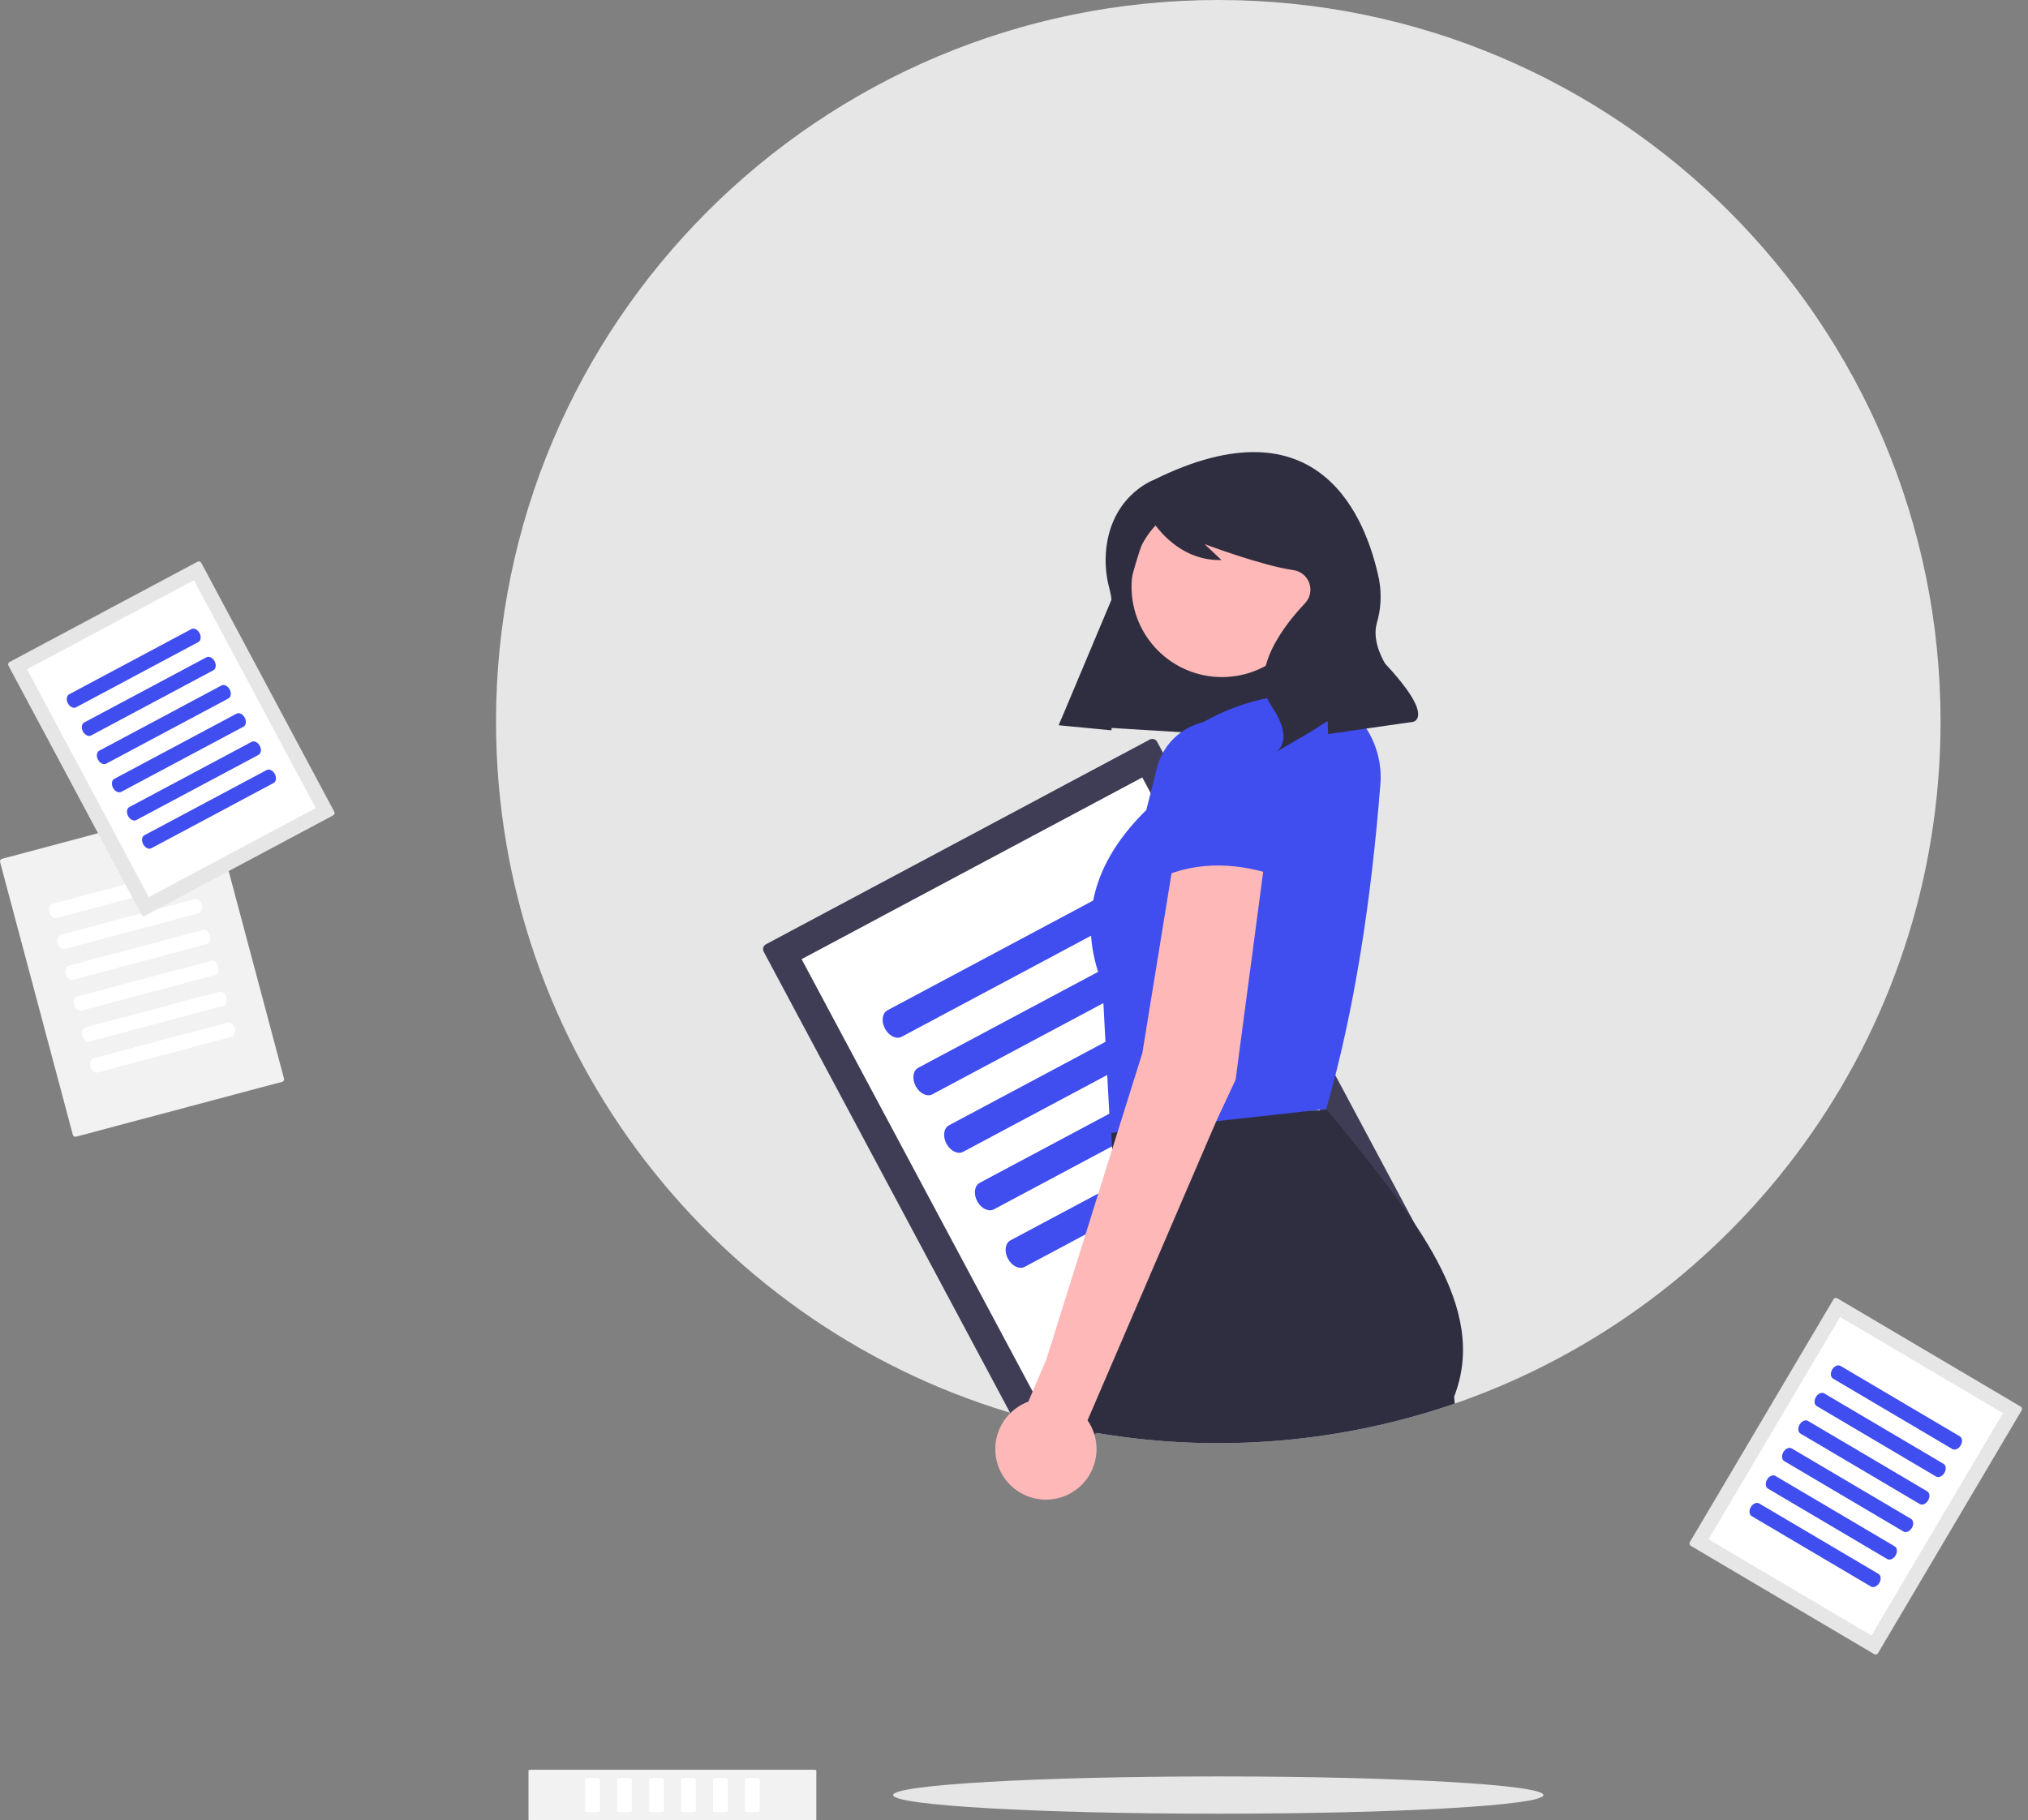 <svg width="225" height="202" viewBox="0 0 225 202" fill="none" xmlns="http://www.w3.org/2000/svg">
<rect x="0" y="0" width="225" height="202" fill="#808080" stroke="none"/>
<g clip-path="url(#clip0)">
<path d="M215.298 80.072C215.298 115.115 192.772 144.898 161.399 155.754C148.771 160.099 135.26 161.242 122.081 159.081C120.83 158.877 119.588 158.643 118.355 158.378C116.684 158.023 115.033 157.615 113.402 157.154C79.72 147.682 55.032 116.758 55.032 80.072C55.032 35.849 90.909 0 135.165 0C179.421 0 215.298 35.849 215.298 80.072Z" fill="#E6E6E6"/>
<path d="M84.975 104.787C84.834 104.862 84.729 104.991 84.682 105.144C84.636 105.297 84.652 105.462 84.727 105.603L114.855 161.99C114.93 162.131 115.059 162.236 115.212 162.283C115.365 162.329 115.53 162.313 115.671 162.238L158.26 139.517C158.401 139.442 158.506 139.314 158.553 139.161C158.599 139.008 158.583 138.842 158.508 138.701L128.38 82.314C128.305 82.173 128.176 82.068 128.023 82.021C127.87 81.975 127.705 81.991 127.564 82.066L84.975 104.787Z" fill="#3F3D56"/>
<path d="M88.934 106.434L116.504 158.033L154.301 137.869L126.731 86.269L88.934 106.434ZM86.539 107.712L86.544 107.709L86.538 107.712L86.539 107.712Z" fill="white"/>
<path d="M98.464 112.106C97.877 112.419 97.752 113.334 98.185 114.144C98.618 114.955 99.448 115.36 100.035 115.047L127.718 100.278C128.305 99.965 128.43 99.05 127.997 98.24C127.564 97.429 126.734 97.024 126.146 97.338L98.464 112.106Z" fill="#404DEF"/>
<path d="M101.874 118.491C101.287 118.804 101.162 119.719 101.595 120.529C102.028 121.34 102.858 121.745 103.446 121.431L131.128 106.663C131.715 106.35 131.84 105.435 131.407 104.625C130.974 103.814 130.144 103.409 129.557 103.722L101.874 118.491Z" fill="#404DEF"/>
<path d="M105.285 124.874C104.698 125.187 104.573 126.102 105.006 126.912C105.439 127.723 106.269 128.128 106.856 127.814L134.539 113.046C135.126 112.733 135.251 111.818 134.818 111.008C134.385 110.197 133.555 109.792 132.968 110.105L105.285 124.874Z" fill="#404DEF"/>
<path d="M108.696 131.257C108.109 131.57 107.984 132.485 108.417 133.295C108.85 134.106 109.68 134.511 110.267 134.198L137.949 119.429C138.537 119.116 138.662 118.201 138.229 117.391C137.796 116.58 136.966 116.175 136.378 116.489L108.696 131.257Z" fill="#404DEF"/>
<path d="M112.106 137.64C111.519 137.953 111.394 138.868 111.827 139.678C112.26 140.489 113.09 140.894 113.678 140.581L141.36 125.812C141.947 125.499 142.072 124.584 141.639 123.774C141.206 122.963 140.376 122.558 139.789 122.872L112.106 137.64Z" fill="#404DEF"/>
<path d="M117.482 80.424L142.566 81.955L149.591 61.021L127.59 56.376L117.482 80.424Z" fill="#2F2E41"/>
<path d="M135.573 75.132C141.113 75.132 145.605 70.644 145.605 65.108C145.605 59.571 141.113 55.083 135.573 55.083C130.032 55.083 125.541 59.571 125.541 65.108C125.541 70.644 130.032 75.132 135.573 75.132Z" fill="#FFB8B8"/>
<path d="M161.334 154.974L161.399 155.754C148.77 160.099 135.26 161.242 122.08 159.081L118.355 158.378L121.9 150.521L124.224 145.371L123.387 127.554L123.299 125.71L123.189 123.358L124.703 123.35L135.466 123.285L145.724 123.22L147.288 123.211C157.096 135.266 165.19 145.064 161.334 154.974Z" fill="#2F2E41"/>
<path d="M147.14 123.064L123.189 125.723L122.302 109.177C119.491 102.013 121.347 95.619 127.181 89.881L128.366 85.191C128.678 83.959 129.321 82.837 130.226 81.945C131.131 81.054 132.264 80.428 133.5 80.135C137.421 77.888 141.862 76.817 146.845 76.97C148.835 77.747 150.522 79.142 151.658 80.951C152.793 82.759 153.316 84.884 153.15 87.012C152.12 100.016 150.27 112.188 147.14 123.064Z" fill="#404DEF"/>
<path d="M127.983 53.264C127.983 53.264 122.796 55.155 122.663 62.032C122.656 63.189 122.81 64.342 123.122 65.456C123.459 66.72 123.728 69.463 121.466 73.118C119.989 75.491 118.652 77.949 117.465 80.48L123.306 81.043L124.271 71.368C124.74 66.677 125.897 62.081 127.705 57.727L127.743 57.636C127.743 57.636 130.422 62.289 135.515 62.146L133.645 60.38C133.645 60.38 140.024 62.78 143.492 63.262C143.888 63.317 144.261 63.479 144.572 63.73C144.882 63.982 145.118 64.313 145.254 64.689C145.391 65.064 145.422 65.47 145.344 65.861C145.267 66.253 145.084 66.617 144.815 66.912C144.795 66.934 144.774 66.957 144.753 66.979C142.631 69.222 138.41 74.433 141.069 78.36C143.728 82.287 141.576 83.439 141.576 83.439L145.516 81.145L147.304 80.003L147.345 81.457L156.772 80.101C156.772 80.101 159.308 79.665 153.678 73.64C153.678 73.64 152.169 71.281 152.741 69.193C153.215 67.606 153.304 65.928 153.001 64.3C151.586 57.52 146.408 44.107 127.983 53.264Z" fill="#2F2E41"/>
<path d="M135.165 201.262C155.088 201.262 171.239 200.336 171.239 199.193C171.239 198.051 155.088 197.125 135.165 197.125C115.241 197.125 99.09 198.051 99.09 199.193C99.09 200.336 115.241 201.262 135.165 201.262Z" fill="#E6E6E6"/>
<path d="M0.22 95.299C0.144 95.319 0.079 95.368 0.04 95.436C0.001 95.504 -0.01 95.585 0.01 95.66L8.08 125.924C8.1 126 8.149 126.064 8.217 126.104C8.285 126.143 8.366 126.154 8.441 126.134L31.299 120.048C31.375 120.028 31.44 119.978 31.479 119.911C31.518 119.843 31.529 119.762 31.509 119.686L23.439 89.422C23.419 89.347 23.37 89.282 23.302 89.243C23.234 89.204 23.153 89.193 23.078 89.213L0.22 95.299Z" fill="#F2F2F2"/>
<path d="M5.836 100.297C5.521 100.381 5.359 100.803 5.475 101.238C5.591 101.673 5.942 101.959 6.257 101.875L21.115 97.919C21.43 97.835 21.592 97.413 21.476 96.978C21.36 96.543 21.009 96.257 20.694 96.341L5.836 100.297Z" fill="white"/>
<path d="M6.75 103.723C6.435 103.807 6.273 104.23 6.389 104.665C6.505 105.1 6.855 105.385 7.171 105.302L22.028 101.346C22.343 101.262 22.505 100.84 22.389 100.405C22.273 99.97 21.923 99.684 21.608 99.768L6.75 103.723Z" fill="white"/>
<path d="M7.663 107.149C7.348 107.233 7.186 107.655 7.302 108.09C7.418 108.525 7.769 108.811 8.084 108.727L22.942 104.771C23.257 104.688 23.419 104.265 23.303 103.83C23.187 103.395 22.836 103.109 22.521 103.193L7.663 107.149Z" fill="white"/>
<path d="M8.577 110.575C8.262 110.659 8.1 111.082 8.216 111.517C8.332 111.952 8.683 112.238 8.998 112.154L23.855 108.198C24.171 108.114 24.333 107.692 24.217 107.257C24.101 106.822 23.75 106.536 23.435 106.62L8.577 110.575Z" fill="white"/>
<path d="M9.491 114.001C9.175 114.085 9.014 114.507 9.13 114.942C9.246 115.377 9.596 115.663 9.911 115.579L24.769 111.624C25.084 111.54 25.246 111.117 25.13 110.682C25.014 110.247 24.663 109.961 24.348 110.045L9.491 114.001Z" fill="white"/>
<path d="M10.404 117.428C10.089 117.512 9.927 117.934 10.043 118.369C10.159 118.804 10.51 119.09 10.825 119.006L25.683 115.05C25.998 114.966 26.16 114.544 26.044 114.109C25.927 113.674 25.577 113.388 25.262 113.472L10.404 117.428Z" fill="white"/>
<path d="M58.635 201.932C58.635 201.97 58.767 202.001 58.931 202.001H90.274C90.437 202.001 90.57 201.97 90.57 201.932V196.455C90.57 196.417 90.437 196.387 90.274 196.387H58.931C58.767 196.387 58.635 196.417 58.635 196.455V201.932Z" fill="#F2F2F2"/>
<path d="M64.914 200.974C64.914 201.049 65.281 201.111 65.732 201.111C66.182 201.111 66.549 201.049 66.549 200.974V197.414C66.549 197.338 66.182 197.277 65.732 197.277C65.281 197.277 64.914 197.338 64.914 197.414V200.974Z" fill="white"/>
<path d="M68.462 200.974C68.462 201.049 68.829 201.111 69.28 201.111C69.73 201.111 70.097 201.049 70.097 200.974V197.414C70.097 197.338 69.73 197.277 69.28 197.277C68.829 197.277 68.462 197.338 68.462 197.414V200.974Z" fill="white"/>
<path d="M72.011 200.974C72.011 201.049 72.377 201.111 72.828 201.111C73.278 201.111 73.645 201.049 73.645 200.974V197.414C73.645 197.338 73.278 197.277 72.828 197.277C72.377 197.277 72.011 197.338 72.011 197.414V200.974Z" fill="white"/>
<path d="M75.559 200.974C75.559 201.049 75.926 201.111 76.376 201.111C76.827 201.111 77.194 201.049 77.194 200.974V197.414C77.194 197.338 76.827 197.277 76.376 197.277C75.926 197.277 75.559 197.338 75.559 197.414V200.974Z" fill="white"/>
<path d="M79.107 200.974C79.107 201.049 79.474 201.111 79.925 201.111C80.375 201.111 80.742 201.049 80.742 200.974V197.414C80.742 197.338 80.375 197.277 79.925 197.277C79.474 197.277 79.107 197.338 79.107 197.414V200.974Z" fill="white"/>
<path d="M82.656 200.974C82.656 201.049 83.022 201.111 83.473 201.111C83.924 201.111 84.29 201.049 84.29 200.974V197.414C84.29 197.338 83.924 197.277 83.473 197.277C83.022 197.277 82.656 197.338 82.656 197.414V200.974Z" fill="white"/>
<path d="M1.058 73.459C0.989 73.496 0.937 73.559 0.915 73.634C0.892 73.709 0.9 73.79 0.936 73.859L15.698 101.488C15.736 101.557 15.798 101.608 15.873 101.631C15.948 101.654 16.029 101.646 16.099 101.609L36.966 90.477C37.035 90.439 37.087 90.377 37.11 90.302C37.132 90.227 37.124 90.146 37.088 90.077L22.326 62.448C22.289 62.379 22.226 62.327 22.151 62.305C22.076 62.282 21.995 62.29 21.926 62.327L1.058 73.459Z" fill="#E6E6E6"/>
<path d="M2.998 74.266L16.506 99.549L35.026 89.669L21.518 64.386L2.998 74.266ZM1.824 74.892L1.827 74.891L1.824 74.892L1.824 74.892Z" fill="white"/>
<path d="M7.667 77.046C7.38 77.2 7.318 77.648 7.531 78.045C7.743 78.442 8.149 78.641 8.437 78.487L22.001 71.251C22.289 71.097 22.35 70.649 22.138 70.252C21.926 69.855 21.519 69.657 21.231 69.81L7.667 77.046Z" fill="#404DEF"/>
<path d="M9.338 80.174C9.051 80.327 8.99 80.775 9.202 81.173C9.414 81.57 9.821 81.768 10.108 81.615L23.672 74.378C23.96 74.225 24.021 73.777 23.809 73.38C23.597 72.983 23.19 72.784 22.902 72.938L9.338 80.174Z" fill="#404DEF"/>
<path d="M11.01 83.302C10.722 83.455 10.661 83.903 10.873 84.3C11.085 84.697 11.492 84.896 11.78 84.742L25.343 77.506C25.631 77.353 25.692 76.904 25.48 76.507C25.268 76.11 24.861 75.912 24.574 76.065L11.01 83.302Z" fill="#404DEF"/>
<path d="M12.681 86.429C12.393 86.583 12.332 87.031 12.544 87.428C12.756 87.825 13.163 88.024 13.451 87.87L27.015 80.634C27.302 80.48 27.363 80.032 27.151 79.635C26.939 79.238 26.532 79.04 26.245 79.193L12.681 86.429Z" fill="#404DEF"/>
<path d="M14.352 89.557C14.064 89.71 14.003 90.159 14.215 90.556C14.427 90.953 14.834 91.151 15.122 90.998L28.686 83.761C28.973 83.608 29.035 83.16 28.822 82.763C28.61 82.366 28.203 82.167 27.916 82.321L14.352 89.557Z" fill="#404DEF"/>
<path d="M16.023 92.684C15.736 92.838 15.674 93.286 15.886 93.683C16.099 94.08 16.505 94.279 16.793 94.125L30.357 86.889C30.645 86.736 30.706 86.287 30.494 85.89C30.282 85.493 29.875 85.295 29.587 85.448L16.023 92.684Z" fill="#404DEF"/>
<path d="M203.831 144.063C203.763 144.023 203.683 144.012 203.607 144.031C203.531 144.051 203.466 144.1 203.426 144.167L187.48 171.131C187.44 171.198 187.429 171.279 187.448 171.355C187.468 171.43 187.516 171.495 187.584 171.535L207.949 183.561C208.017 183.601 208.097 183.612 208.173 183.593C208.249 183.573 208.314 183.524 208.354 183.457L224.3 156.493C224.34 156.426 224.351 156.345 224.332 156.269C224.312 156.194 224.263 156.129 224.196 156.089L203.831 144.063Z" fill="#E6E6E6"/>
<path d="M204.149 146.14L189.557 170.814L207.631 181.487L222.223 156.812L204.149 146.14ZM203.003 145.463L203.006 145.465L203.003 145.463L203.003 145.463Z" fill="white"/>
<path d="M204.2 151.571C203.919 151.405 203.504 151.586 203.275 151.973C203.046 152.361 203.087 152.811 203.368 152.977L216.606 160.794C216.886 160.959 217.301 160.779 217.531 160.391C217.76 160.004 217.718 159.553 217.437 159.388L204.2 151.571Z" fill="#404DEF"/>
<path d="M202.395 154.623C202.114 154.457 201.699 154.638 201.47 155.025C201.24 155.413 201.282 155.863 201.563 156.029L214.8 163.846C215.081 164.011 215.496 163.831 215.725 163.443C215.955 163.056 215.913 162.605 215.632 162.439L202.395 154.623Z" fill="#404DEF"/>
<path d="M200.589 157.675C200.309 157.509 199.894 157.69 199.665 158.077C199.435 158.465 199.477 158.915 199.758 159.081L212.995 166.898C213.276 167.064 213.691 166.883 213.92 166.495C214.149 166.108 214.108 165.657 213.827 165.492L200.589 157.675Z" fill="#404DEF"/>
<path d="M198.784 160.727C198.503 160.561 198.088 160.742 197.859 161.129C197.63 161.517 197.672 161.967 197.952 162.133L211.19 169.95C211.471 170.115 211.886 169.935 212.115 169.547C212.344 169.16 212.302 168.709 212.021 168.543L198.784 160.727Z" fill="#404DEF"/>
<path d="M196.979 163.781C196.698 163.615 196.283 163.796 196.054 164.183C195.825 164.571 195.867 165.021 196.148 165.187L209.385 173.004C209.666 173.169 210.081 172.989 210.31 172.601C210.539 172.213 210.497 171.763 210.217 171.597L196.979 163.781Z" fill="#404DEF"/>
<path d="M195.174 166.833C194.893 166.667 194.478 166.847 194.249 167.235C194.02 167.623 194.061 168.073 194.342 168.239L207.579 176.055C207.86 176.221 208.275 176.041 208.504 175.653C208.734 175.265 208.692 174.815 208.411 174.649L195.174 166.833Z" fill="#404DEF"/>
<path d="M130.286 94.993L129.979 96.896L126.738 116.858L124.703 123.35L123.988 125.633L123.388 127.554L116.093 150.837L114.091 155.536C112.993 155.942 112.049 156.68 111.392 157.648C110.735 158.617 110.396 159.766 110.425 160.936C110.453 162.105 110.847 163.237 111.55 164.172C112.254 165.107 113.232 165.799 114.349 166.152C115.465 166.504 116.664 166.499 117.778 166.137C118.891 165.775 119.863 165.074 120.559 164.133C121.254 163.191 121.638 162.056 121.656 160.886C121.674 159.717 121.326 158.57 120.66 157.608L134.937 124.419L135.467 123.285L137.087 119.813L140.147 96.74L140.34 95.289L130.286 94.993Z" fill="#FFB8B8"/>
<path d="M142.114 97.358C137.467 95.689 133.009 95.511 128.808 97.358L130.179 85.481C130.129 83.998 130.663 82.554 131.666 81.461C132.67 80.367 134.063 79.71 135.546 79.632C137.048 79.554 138.519 80.074 139.636 81.079C140.754 82.084 141.426 83.491 141.505 84.991L141.506 85.011L142.114 97.358Z" fill="#404DEF"/>
</g>
<defs>
<clipPath id="clip0">
<rect width="224.341" height="202" fill="white"/>
</clipPath>
</defs>
</svg>
